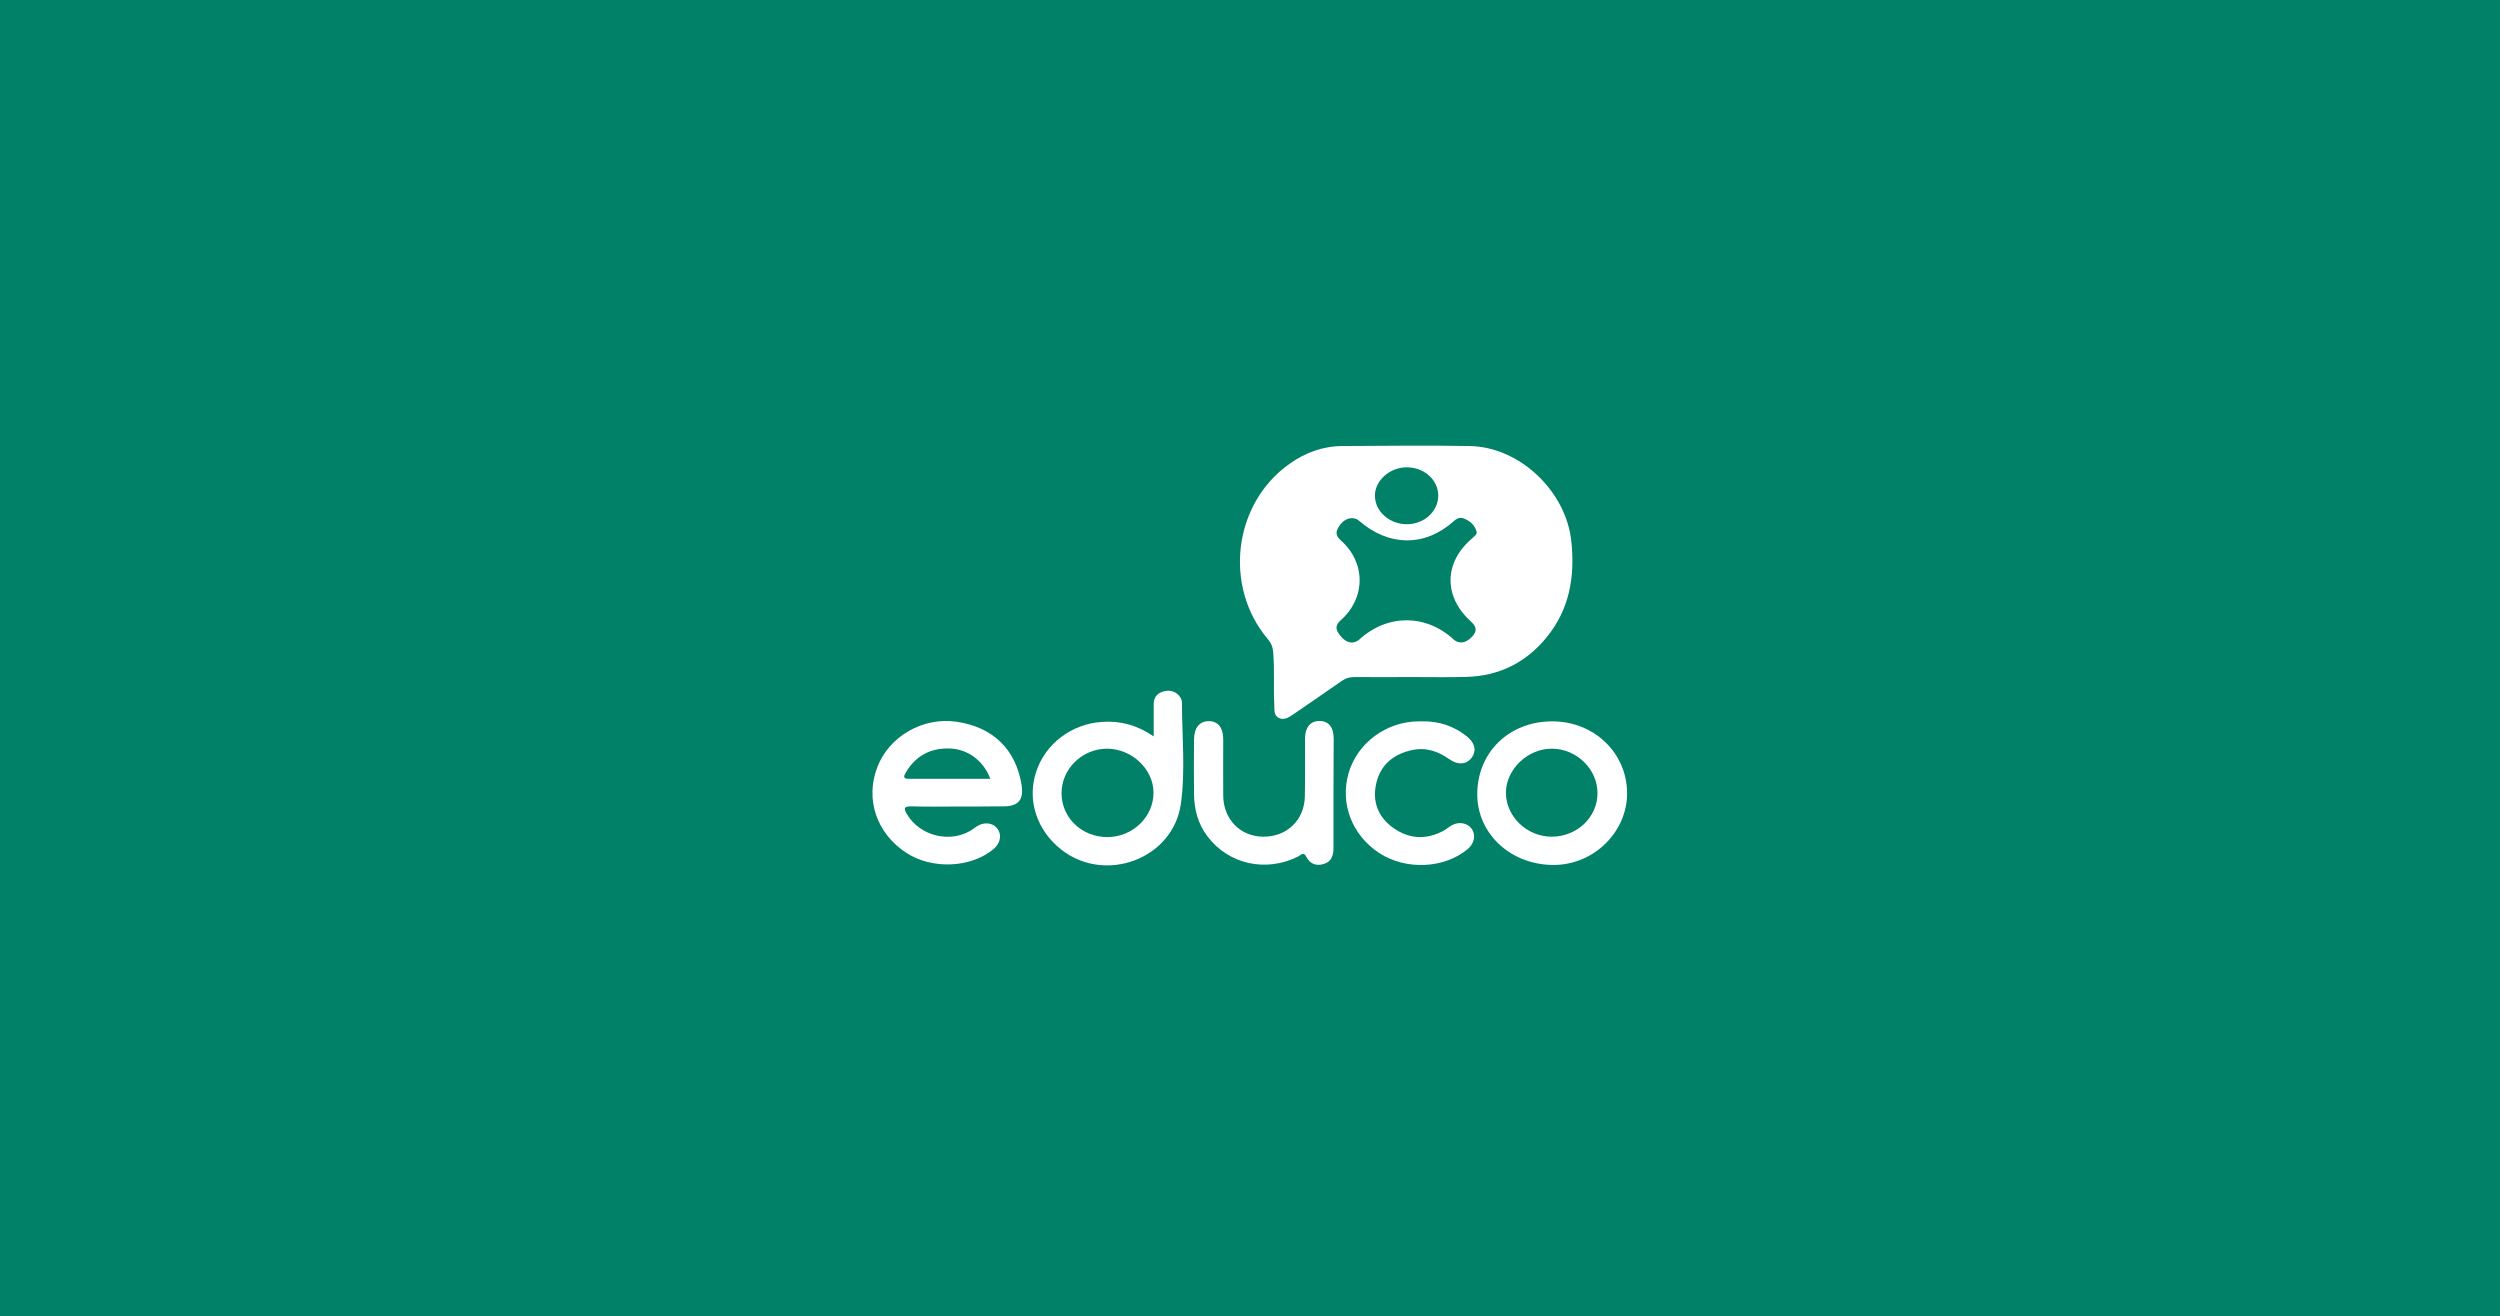 <svg width="528" height="278" viewBox="0 0 528 278" fill="none" xmlns="http://www.w3.org/2000/svg">
<rect width="528" height="278" fill="#008168"/>
<path d="M298.348 142.996C294.249 142.996 290.149 143.035 286.05 142.996C285.095 142.996 284.259 143.195 283.463 143.752C280.04 146.14 276.617 148.488 273.194 150.836C272.239 151.473 271.244 152.19 270.09 151.632C268.975 151.075 269.174 149.841 269.134 148.807C268.935 145.105 269.214 141.404 268.896 137.742C268.816 136.627 268.458 135.792 267.741 134.956C258.348 123.812 260.498 106.339 272.318 97.981C275.662 95.593 279.443 94.2 283.622 94.2C292.537 94.16 301.493 94.04 310.408 94.2C320.995 94.399 330.746 103.752 331.861 114.299C332.657 121.782 331.502 128.667 326.647 134.598C322.348 139.891 316.657 142.757 309.811 142.956C306.03 143.075 302.209 142.996 298.348 142.996ZM311.881 112.349C311.522 111.035 310.687 110.2 309.493 109.642C308.537 109.165 307.861 109.324 307.025 110.08C300.935 115.533 293.294 115.453 287.005 109.961C285.93 109.045 284.179 109.324 283.104 110.757C282.308 111.831 281.711 112.826 283.184 114.14C288.478 118.797 288.478 126.279 283.184 130.976C281.592 132.369 282.388 133.443 283.264 134.478C284.458 135.911 286.01 136.07 287.124 135.035C293.015 129.662 301.134 129.662 306.985 135.035C308.099 136.07 309.572 135.871 310.846 134.518C311.96 133.364 311.96 132.448 310.647 131.254C304.796 125.961 304.955 118.717 310.965 113.662C311.363 113.224 311.92 112.986 311.881 112.349ZM297.194 110.717C300.816 110.677 303.721 108.011 303.761 104.707C303.761 101.324 300.776 98.657 296.995 98.697C293.453 98.737 290.348 101.563 290.388 104.707C290.388 108.011 293.493 110.757 297.194 110.717Z" fill="white"/>
<path d="M202.428 170.338C199.124 170.338 195.821 170.418 192.517 170.298C190.726 170.259 190.886 170.856 191.602 172.05C194.308 176.507 200.478 178.099 204.975 175.433C205.493 175.114 205.93 174.756 206.448 174.438C207.96 173.522 209.831 173.801 210.706 175.074C211.622 176.388 211.264 178.099 209.871 179.293C205.095 183.313 196.935 183.671 191.483 180.169C185.154 176.069 182.687 168.865 185.274 162.06C187.741 155.532 194.905 151.393 201.99 152.428C209.711 153.542 214.567 158.278 215.761 165.801C216.239 168.905 215.085 170.298 211.98 170.298C208.756 170.338 205.612 170.338 202.428 170.338ZM209.154 164.487C207.761 160.706 204.418 158.199 200.557 158.079C196.577 157.96 193.393 159.592 191.323 163.134C190.925 163.811 190.567 164.487 191.92 164.487C197.612 164.487 203.303 164.487 209.154 164.487Z" fill="white"/>
<path d="M243.662 155.532C243.662 153.025 243.662 150.876 243.662 148.726C243.662 146.935 244.776 146.1 246.408 145.901C248 145.702 249.592 146.896 249.632 148.448C249.632 155.572 250.388 162.776 249.393 169.821C247.721 181.443 233.393 186.697 224.159 179.453C218.945 175.353 216.876 168.985 218.826 163.055C220.736 157.085 226.348 152.866 232.756 152.468C236.577 152.189 240.119 153.105 243.662 155.532ZM233.91 176.786C239.244 176.786 243.662 172.488 243.622 167.353C243.582 162.418 239.045 158.159 233.831 158.12C228.537 158.12 224.159 162.418 224.199 167.592C224.239 172.766 228.537 176.826 233.91 176.786Z" fill="white"/>
<path d="M327.761 152.35C336.557 152.31 343.522 158.877 343.642 167.355C343.761 175.594 336.716 182.638 328.199 182.678C319.164 182.718 312.04 176.191 312 167.832C311.96 158.957 318.647 152.39 327.761 152.35ZM327.721 176.708C333.055 176.708 337.393 172.609 337.393 167.514C337.393 162.459 333.015 158.161 327.801 158.121C322.667 158.081 318.09 162.459 318.05 167.395C318.05 172.449 322.468 176.708 327.721 176.708Z" fill="white"/>
<path d="M281.632 167.552C281.632 171.373 281.632 175.234 281.632 179.055C281.632 180.647 281.234 182 279.562 182.477C278.01 182.955 276.657 182.477 275.901 180.965C275.303 179.771 274.746 180.607 274.189 180.885C267.383 184.308 259.463 182.557 255.005 176.627C253.015 174 252.219 170.975 252.179 167.711C252.139 163.89 252.139 160.03 252.179 156.209C252.179 153.701 253.373 152.268 255.363 152.308C257.274 152.348 258.348 153.701 258.348 156.169C258.348 160.149 258.308 164.089 258.348 168.069C258.388 173.005 261.93 176.666 266.746 176.706C271.721 176.786 275.463 173.244 275.582 168.268C275.662 164.169 275.622 160.069 275.622 155.97C275.622 153.661 276.736 152.308 278.567 152.268C280.557 152.229 281.672 153.542 281.672 155.97C281.672 159.87 281.632 163.691 281.632 167.552Z" fill="white"/>
<path d="M300.259 152.348C303.801 152.268 307.025 153.303 309.811 155.532C311.522 156.885 311.881 158.557 310.846 159.99C309.771 161.462 307.94 161.661 306.109 160.348C303.682 158.637 301.095 157.761 298.109 158.438C294.289 159.313 291.622 161.502 290.706 165.283C289.751 169.184 290.985 172.527 294.289 174.875C297.592 177.184 301.134 177.423 304.756 175.512C305.393 175.194 305.95 174.676 306.587 174.318C308.099 173.443 309.97 173.801 310.846 175.074C311.721 176.388 311.403 178.099 310.01 179.293C305.075 183.472 296.915 183.831 291.303 180.169C285.532 176.388 282.985 169.741 284.816 163.293C286.687 156.885 292.776 152.388 299.662 152.348C299.861 152.348 300.06 152.348 300.259 152.348Z" fill="white"/>
</svg>
